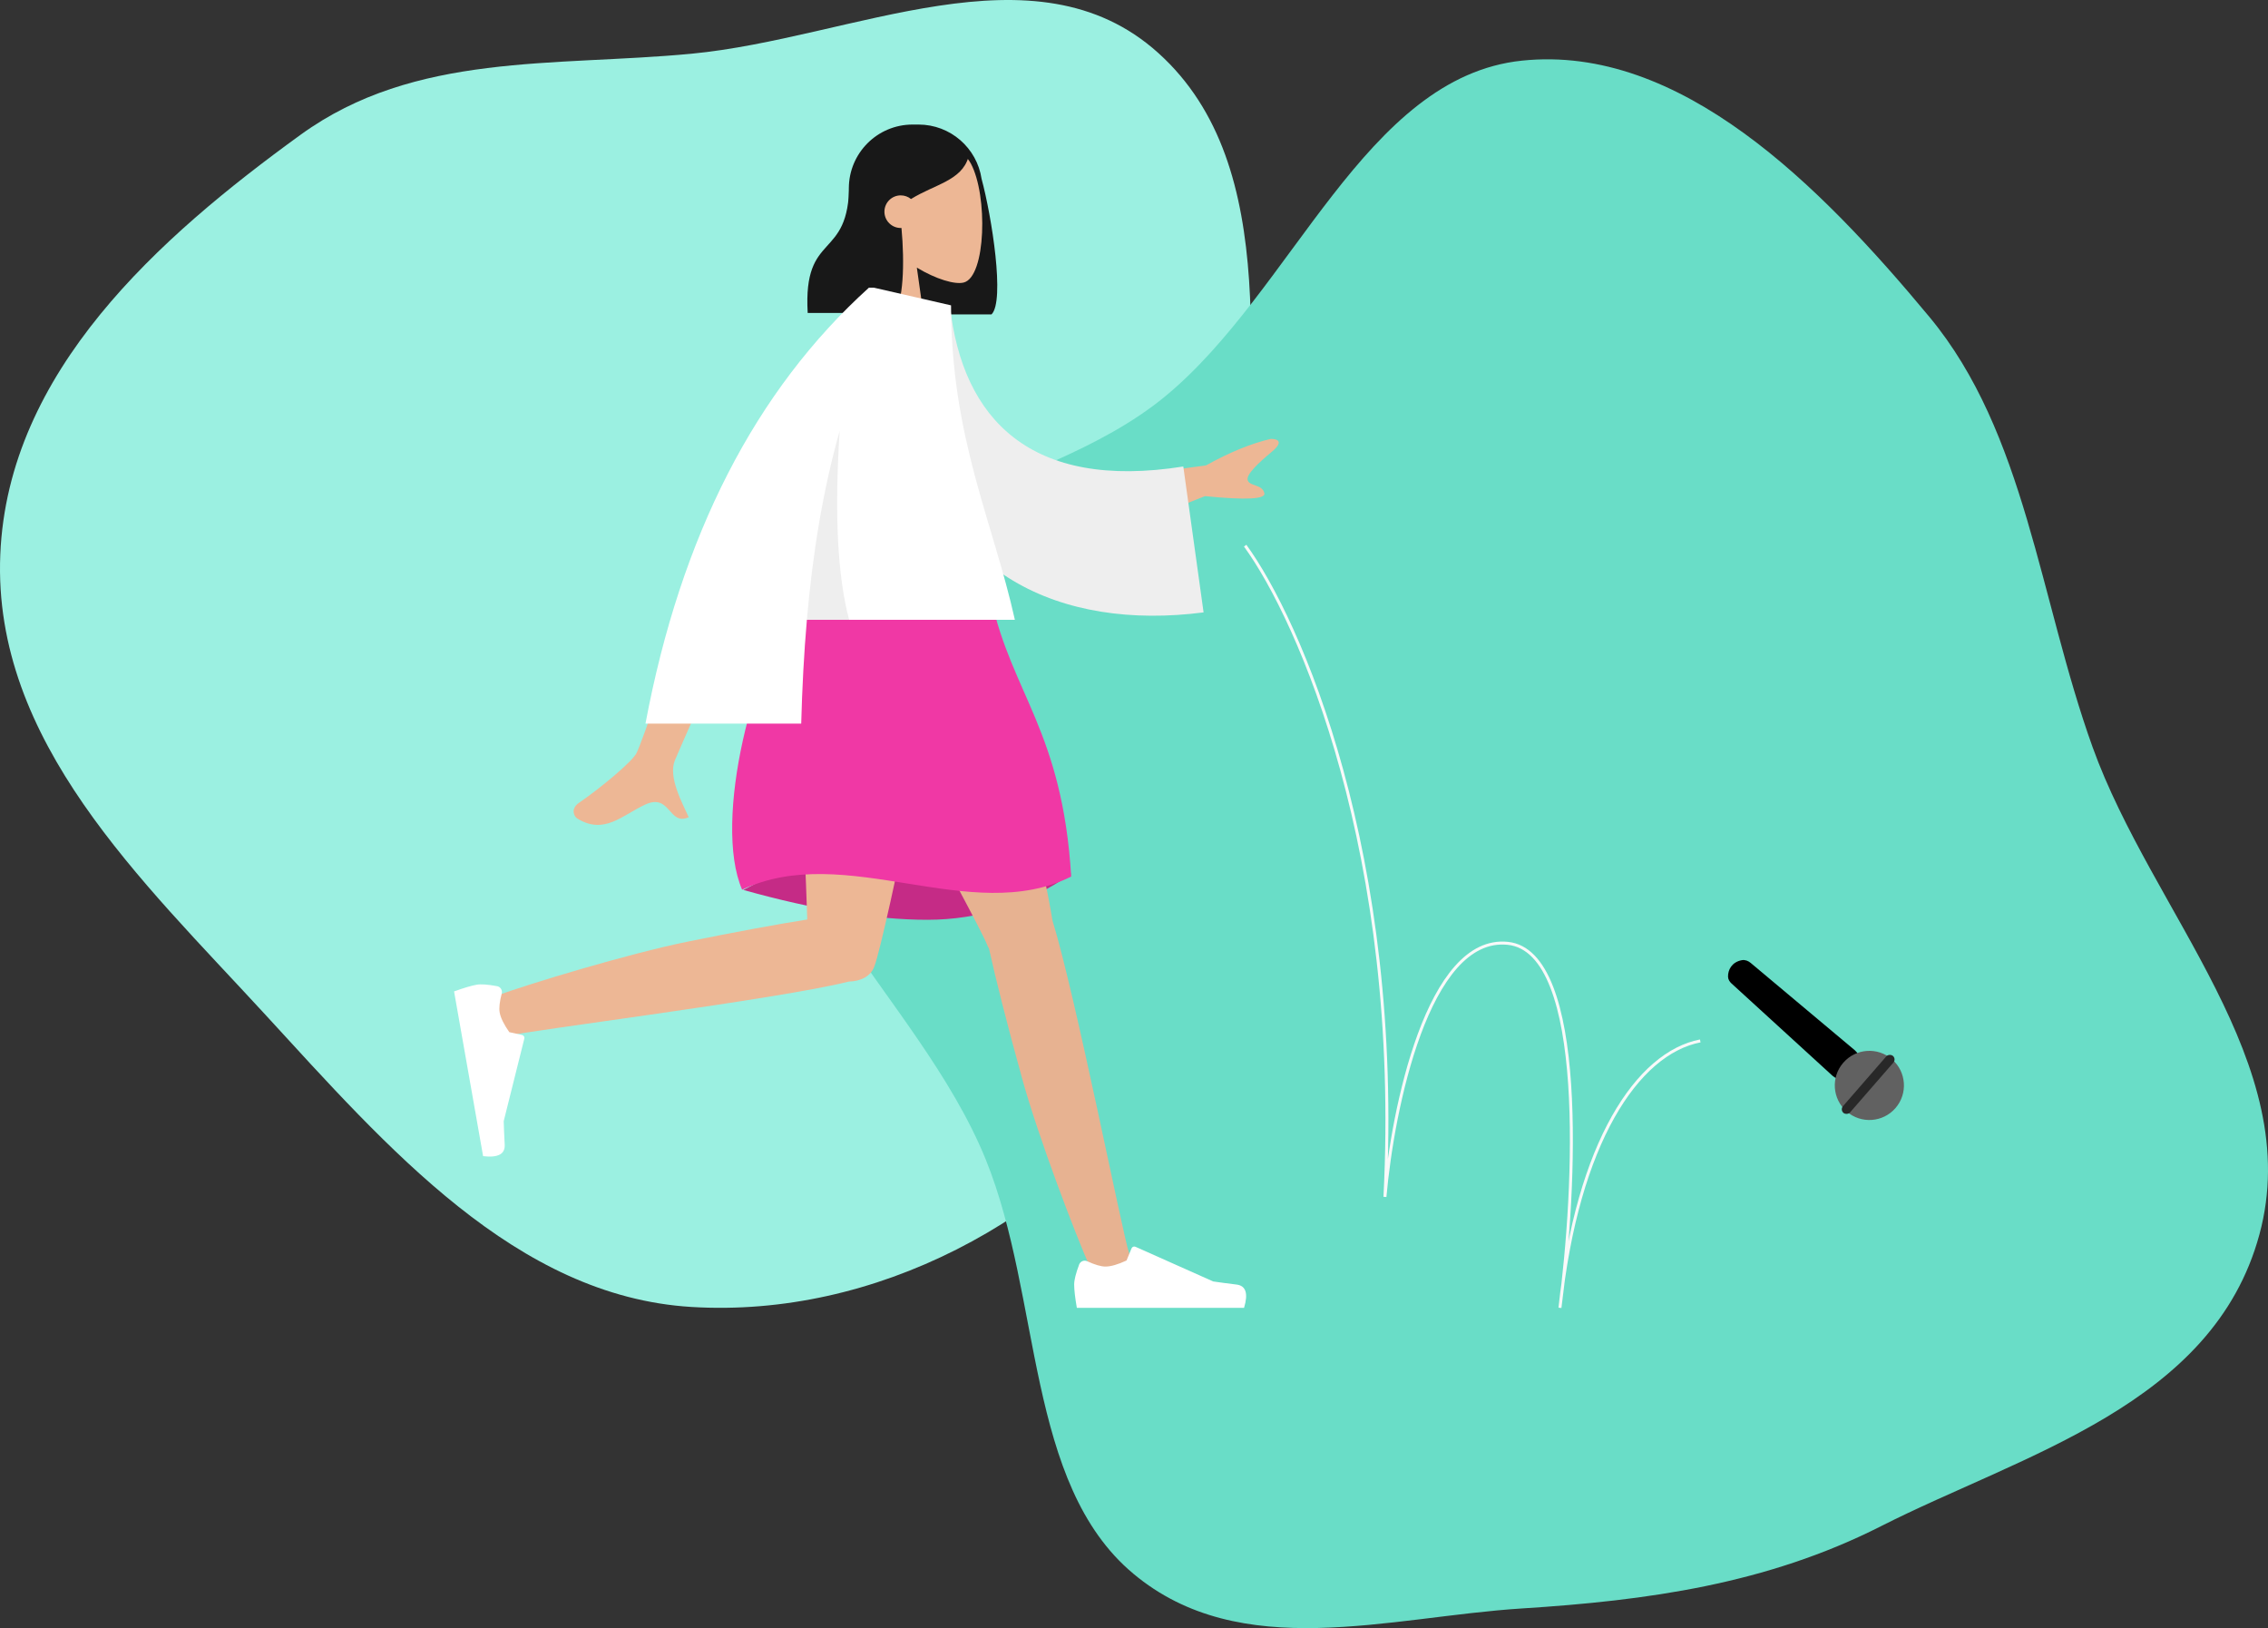 <svg xmlns="http://www.w3.org/2000/svg" width="765" height="549" fill="none" viewBox="0 0 765 549"><rect x="0" y="0" width="765" height="549" fill="#333333" stroke="none"/><path fill="#9BF0E1" d="M233.254 18.112C287.613 12.941 348.953 -19.794 390.737 17.904C433.262 56.268 419.83 127.396 420.495 187.038C421.173 247.834 429.724 312.626 394.555 360.272C356.272 412.137 294.782 444.433 233.254 440.709C174.088 437.128 130.793 387.084 89.162 341.79C47.925 296.924 -2.505 250.018 0.097 187.038C2.65 125.217 53.636 80.038 101.402 45.431C139.977 17.483 186.903 22.522 233.254 18.112Z" clipRule="evenodd" fillRule="evenodd"/><path fill="#69DDC7" d="M513.385 20.444C566.693 14.894 613.809 62.387 650.746 106.814C683.285 145.952 687.847 201.929 705.832 251.918C725.902 307.696 777.756 358.692 762.097 416.298C746.456 473.841 682.485 490.291 634.414 514.658C595.842 534.21 555.492 539.703 513.385 542.369C468.505 545.211 418.55 561.006 382.241 530.624C345.943 500.251 351.456 437.745 332.509 391.022C309.653 334.66 245.906 289.233 260.017 229.218C273.979 169.835 349.469 169.535 393.023 133.647C436.218 98.054 460.413 25.959 513.385 20.444Z" clipRule="evenodd" fillRule="evenodd"/><path fill="#000" stroke="#000" d="M584.384 331.262L618.437 362.37C620.096 363.886 622.677 363.738 624.152 362.042L625.747 360.209C627.216 358.521 627.014 355.956 625.299 354.519L590.183 325.076C589.459 324.469 588.534 324.093 587.606 324.266C584.444 324.854 583.314 327.325 583.371 329.355C583.392 330.105 583.83 330.756 584.384 331.262Z"/><circle cx="630.54" cy="366.006" r="11.662" fill="#616161" transform="rotate(131.021 630.54 366.006)"/><rect width="25.444" height="3.18" x="639.69" y="357.103" fill="#282828" rx="1.59" transform="rotate(131.021 639.69 357.103)"/><path fill="#181818" d="M331.081 60.29C334.528 72.992 339.02 101.544 334.436 106.022H305.436C305.433 105.971 305.43 105.92 305.427 105.868C294.679 104.679 286.319 95.566 286.319 84.5V63.5C286.319 51.626 295.945 42 307.819 42H309.819C320.602 42 329.531 49.938 331.081 60.29Z" clipRule="evenodd" fillRule="evenodd"/><path fill="#EDB795" d="M297.581 80.49C292.973 75.081 289.854 68.453 290.376 61.026C291.877 39.625 321.667 44.333 327.462 55.134C333.257 65.935 332.568 93.333 325.079 95.263C322.092 96.033 315.73 94.147 309.254 90.244L313.319 119H289.319L297.581 80.49Z" clipRule="evenodd" fillRule="evenodd"/><path fill="#181818" d="M304.069 76.875C305.175 88.753 304.732 102.317 301.436 105.537H272.436C270.82 77.463 286.436 88.335 286.436 61.903C287.41 60.952 288.33 60.01 289.24 59.198L289.208 58.421C294.229 48.14 300.6 43 308.32 43C319.9 43 323.555 48.388 326.668 52.963C324.34 60.948 315.309 62.132 307.285 67.109C306.339 66.341 305.133 65.88 303.819 65.88C300.781 65.88 298.319 68.343 298.319 71.38C298.319 74.418 300.781 76.88 303.819 76.88C303.903 76.88 303.986 76.879 304.069 76.875Z" clipRule="evenodd" fillRule="evenodd"/><path fill="#C52B86" d="M250.727 300.088C274.716 306.798 295.413 310.153 312.818 310.153C330.224 310.153 346.39 304.986 361.319 294.653C337.843 287.766 318.51 284.323 303.319 284.323C288.128 284.323 270.597 289.578 250.727 300.088Z" clipRule="evenodd" fillRule="evenodd"/><path fill="#E7B291" d="M333.586 319.824C333.354 319.477 333.159 319.098 333.004 318.689C329.797 310.208 278.436 218.726 273.319 202H331.145C335.035 214.717 352.546 294.52 355.01 310.442C362.785 335.557 378.794 416.895 380.838 422.53C382.988 428.458 370.891 434.633 367.668 427.346C362.539 415.75 350.317 383.665 344.876 364.074C339.775 345.708 335.621 329.184 333.586 319.824Z" clipRule="evenodd" fillRule="evenodd"/><path fill="#EDB795" d="M286.276 330.994C262.794 336.928 176.903 347.658 171.009 349.341C164.945 351.072 159.629 338.574 167.124 335.867C179.049 331.559 211.908 321.606 231.831 317.544C247.855 314.277 262.478 311.611 272.295 310.05C271.464 282.473 267.662 216.294 270.154 202H321.319C318.929 215.707 298.729 315.718 294.975 325.729C293.783 329.302 290.228 330.882 286.276 330.994Z" clipRule="evenodd" fillRule="evenodd"/><path fill="#fff" d="M167.668 332.539C164.532 331.956 162.235 331.793 160.774 332.05C158.998 332.363 156.459 333.116 153.156 334.309C153.52 336.369 156.784 354.884 162.951 389.854C167.977 390.456 170.406 389.168 170.238 385.991C170.07 382.814 169.959 380.17 169.902 378.059L176.859 350.213C176.993 349.677 176.667 349.134 176.132 349C176.123 348.998 176.113 348.996 176.104 348.994L171.786 348.044C169.935 345.402 168.851 343.181 168.534 341.381C168.276 339.919 168.51 337.795 169.237 335.01L169.237 335.01C169.516 333.941 168.876 332.849 167.807 332.57C167.761 332.558 167.714 332.548 167.668 332.539Z" clipRule="evenodd" fillRule="evenodd"/><path fill="#fff" d="M363.997 426.402C362.878 429.388 362.319 431.623 362.319 433.106C362.319 434.909 362.619 437.54 363.22 441C365.312 441 384.113 441 419.622 441C421.088 436.155 420.242 433.539 417.084 433.152C413.926 432.766 411.303 432.417 409.214 432.106L382.999 420.419C382.494 420.194 381.903 420.421 381.678 420.925C381.674 420.934 381.671 420.942 381.667 420.951L379.982 425.039C377.059 426.403 374.683 427.085 372.856 427.085C371.371 427.085 369.32 426.485 366.703 425.286L366.703 425.285C365.699 424.825 364.512 425.266 364.052 426.27C364.032 426.313 364.014 426.357 363.997 426.402Z" clipRule="evenodd" fillRule="evenodd"/><path fill="#F038A5" d="M270.319 202C292.866 195.549 314.199 195.549 334.319 202C341.319 233.937 358.328 246.613 361.319 295.579C327.319 312.473 285.319 283.53 250.319 300.005C240.319 276.961 254.319 221.464 270.319 202Z" clipRule="evenodd" fillRule="evenodd"/><path fill="#EDB795" d="M367.319 162.311L406.802 156.925C414.7 152.532 421.966 149.558 428.599 148.003C430.466 147.948 433.436 148.627 429.012 152.315C424.588 156.003 420.099 160.083 420.887 162.051C421.675 164.02 425.79 163.287 426.471 166.315C426.926 168.333 420.248 168.661 406.44 167.299L374.403 180L367.319 162.311ZM243.288 171.45L265.186 171.532C241.175 225.566 228.655 253.857 227.627 256.406C225.313 262.14 230.209 270.874 232.303 275.567C225.483 278.619 226.21 267.317 217.607 271.319C209.754 274.973 203.78 281.592 194.708 275.994C193.592 275.306 192.37 272.715 195.323 270.69C202.681 265.645 213.284 256.815 214.717 253.908C216.67 249.945 226.194 222.459 243.288 171.45Z" clipRule="evenodd" fillRule="evenodd"/><path fill="#EEE" d="M303.268 102L320.413 103.142C324.635 141.343 347.635 165.473 399.13 157.304L405.971 206.499C357.841 212.719 315.632 193.45 306.981 141.278C304.742 127.773 302.973 113.718 303.268 102Z" clipRule="evenodd" fillRule="evenodd"/><path fill="#fff" d="M294.809 97.016L320.786 102.965C320.786 147.644 335.019 176.15 342.319 209H272.162C271.174 220.351 270.567 232.018 270.251 244H217.72C229.624 180.664 254.749 131.664 293.094 97H294.796L294.809 97.016Z" clipRule="evenodd" fillRule="evenodd"/><path fill="#EEE" d="M283.231 145.259C281.423 173.101 282.486 194.347 286.421 209H272.162C274.12 186.514 277.575 165.267 283.231 145.259V145.259Z" clipRule="evenodd" fillRule="evenodd"/><path stroke="#F9F9F9" d="M420 184C438.174 208.939 473.047 287.772 467.144 403.592C469.74 373.957 481.656 315.366 508.548 318.087C535.441 320.808 531.505 401.163 526.176 441C532.052 385.292 552.334 355.087 573.5 351" strokeDasharray="10 15" strokeLinecap="round" strokeWidth="4"/></svg>
